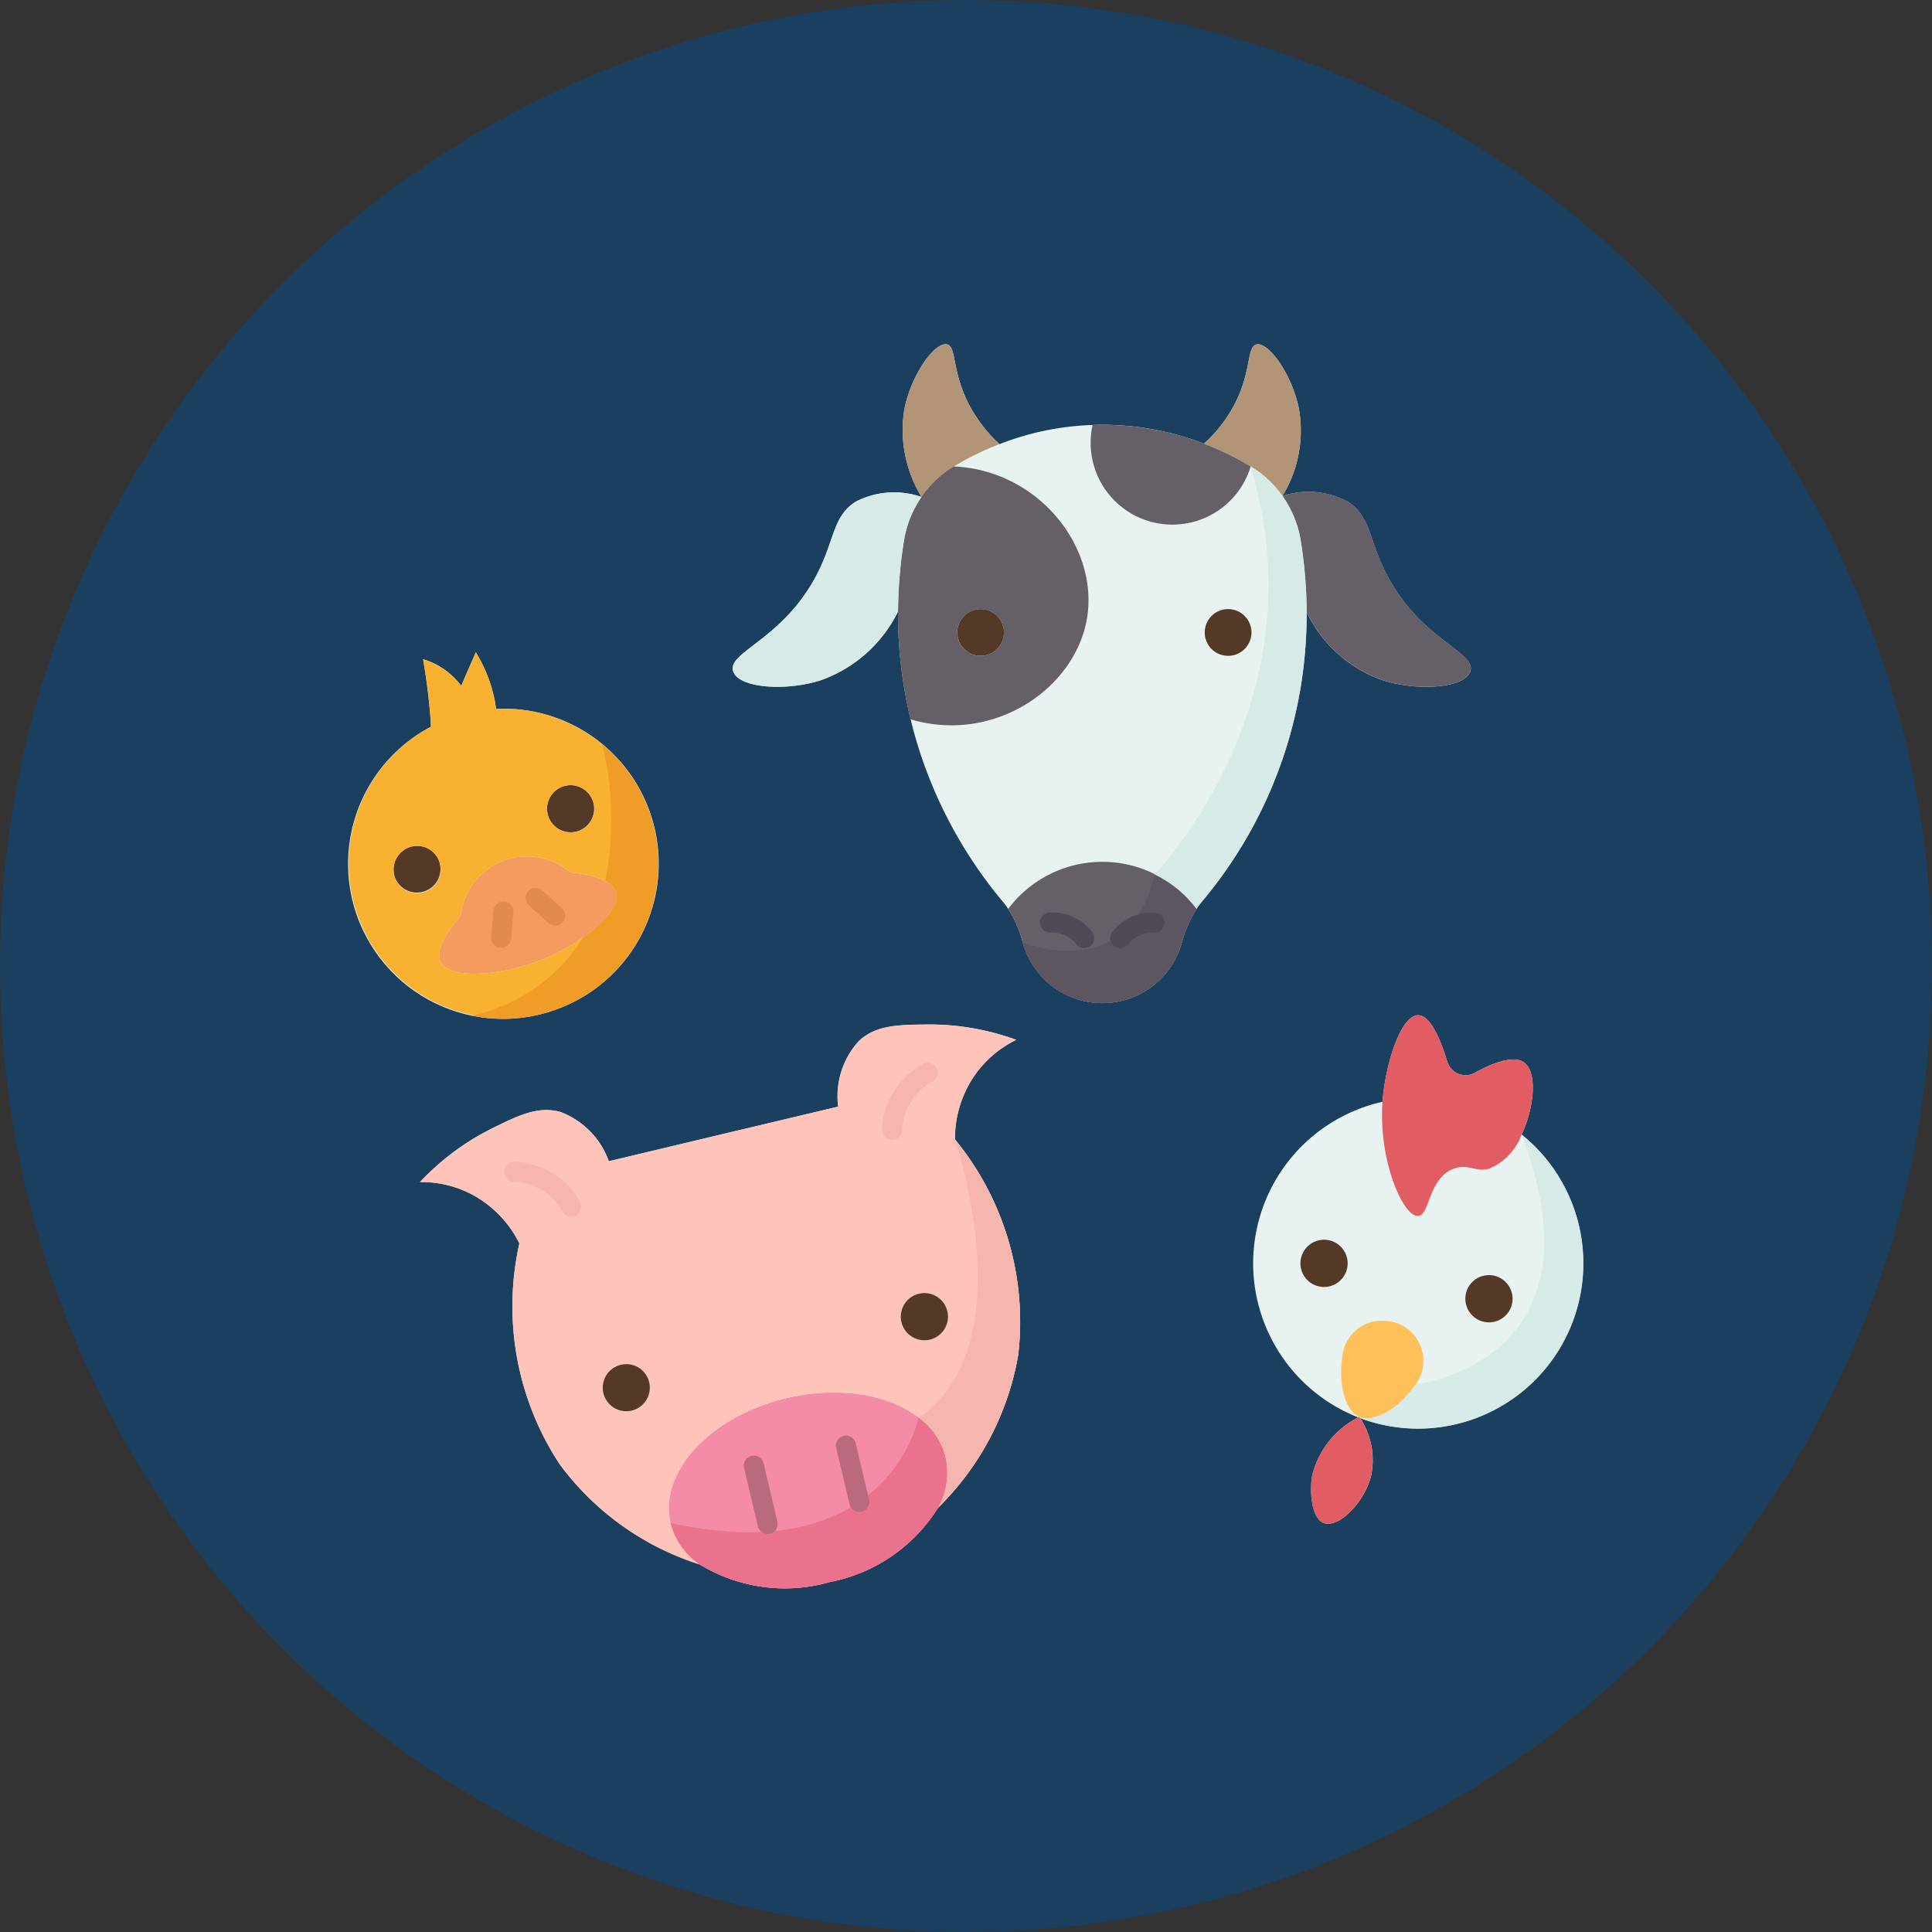 <svg xmlns="http://www.w3.org/2000/svg" width="96" height="96" viewBox="0 0 96 96">
  <rect x="0" y="0" width="96" height="96" fill="#333333" stroke="none"/>
  <g id="Grupo_1070239" data-name="Grupo 1070239" transform="translate(-921.333 -418)">
    <g id="Grupo_1070349" data-name="Grupo 1070349">
      <g id="Grupo_246409" data-name="Grupo 246409" transform="translate(-430 123)">
        <circle id="Elipse_4282" data-name="Elipse 4282" cx="48" cy="48" r="48" transform="translate(1351.333 295)" fill="#1b3f5e"/>
      </g>
      <g id="XMLID_18_" transform="translate(938.664 435.107)">
        <g id="Grupo_1070365" data-name="Grupo 1070365" transform="translate(0 0)">
          <path id="Trazado_814891" data-name="Trazado 814891" d="M34.712,70.276a5.413,5.413,0,0,1,2.008-1.684,12.578,12.578,0,0,0-4.395-.762c-1.475.015-2.561.025-3.418.817a4.067,4.067,0,0,0-1.031,3.264l-5.7,1.355-5.7,1.36a4.079,4.079,0,0,0-2.392-2.446c-1.121-.314-2.093.164-3.413.817A12.567,12.567,0,0,0,7.1,75.662a5.349,5.349,0,0,1,2.551.6,5.543,5.543,0,0,1,2.387,2.446,14.274,14.274,0,0,0,2.008,10.982A13.876,13.876,0,0,0,21,94.661a8.106,8.106,0,0,0,6.463.872,8.145,8.145,0,0,0,5.381-3.7,13.925,13.925,0,0,0,3.976-7.584A14.283,14.283,0,0,0,33.681,73.54,5.543,5.543,0,0,1,34.712,70.276Z" transform="translate(-3.561 -34.032)" fill="#e7f2f1"/>
          <path id="Trazado_814892" data-name="Trazado 814892" d="M96.017,109.925c-.14.852-.01,2.133.588,2.347.7.254,1.993-.977,2.342-2.347a3.8,3.8,0,0,0-.543-2.87c-.03-.01-.065-.025-.095-.035A4.382,4.382,0,0,0,96.017,109.925Z" transform="translate(-48.149 -53.695)" fill="#e7f2f1"/>
          <path id="Trazado_814893" data-name="Trazado 814893" d="M103.533,72.844c.633-1.35.792-3.074.13-3.578-.144-.11-.717-.458-2.451.508a.953.953,0,0,1-1.375-.558c-.309-1.026-.817-2.292-1.44-2.3-.852-.01-1.594,2.332-1.759,4.106l-.015.194A8.225,8.225,0,0,0,95.416,86.9c.02-.015.035-.02.05-.03a.383.383,0,0,0,.045.065,8.213,8.213,0,0,0,8.022-14.091Z" transform="translate(-45.256 -33.576)" fill="#e7f2f1"/>
          <path id="Trazado_814894" data-name="Trazado 814894" d="M10.512,48.389A7.7,7.7,0,0,0,7.318,33.53c-.02-.14-.04-.274-.065-.419a7.275,7.275,0,0,0-.942-2.392c-.12.279-.239.558-.364.832s-.239.558-.359.832a3.774,3.774,0,0,0-1.066-.957,3.643,3.643,0,0,0-.832-.364c.144.812.264,1.689.344,2.626.025.249.035.488.05.727a7.7,7.7,0,0,0,6.428,13.971Z" transform="translate(0 -15.413)" fill="#e7f2f1"/>
          <path id="Trazado_814895" data-name="Trazado 814895" d="M61.329,28.057a3.835,3.835,0,0,1,.3-.4A22.174,22.174,0,0,0,66.8,13.309,6.606,6.606,0,0,0,70.6,16.7c1.739.548,4.061.384,4.335-.448.314-.952-2.446-1.555-4.131-4.758-.932-1.769-.8-2.935-1.963-3.672A4.11,4.11,0,0,0,65.6,7.539a6.266,6.266,0,0,0,.832-4.25C66.112,1.525,64.9-.144,64.3.01c-.458.115-.244,1.206-.972,2.755A7,7,0,0,1,61.7,4.938,14.032,14.032,0,0,0,56.645,4c-.159,0-.319,0-.478.01a13.923,13.923,0,0,0-4.629.952,7.23,7.23,0,0,1-1.629-2.2c-.727-1.55-.518-2.641-.972-2.755-.6-.154-1.809,1.515-2.133,3.279a6.381,6.381,0,0,0,.862,4.3,4.164,4.164,0,0,0-3.274.234c-1.161.737-1.026,1.9-1.958,3.672-1.689,3.2-4.445,3.807-4.131,4.758.274.832,2.6,1,4.335.448A6.8,6.8,0,0,0,46.5,13.269a22.076,22.076,0,0,0,.623,5.366c.05.2.1.414.159.623a22.392,22.392,0,0,0,4.39,8.4,3.835,3.835,0,0,1,.3.4,5.938,5.938,0,0,1,.727,1.679,4.1,4.1,0,0,0,7.9,0,6.1,6.1,0,0,1,.732-1.679Z" transform="translate(-19.206 0)" fill="#e7f2f1"/>
        </g>
        <g id="Grupo_1070367" data-name="Grupo 1070367" transform="translate(0 0)">
          <path id="Trazado_814896" data-name="Trazado 814896" d="M45.67,107.749a3.583,3.583,0,0,1-.369,2.5,8.145,8.145,0,0,1-5.381,3.7,8.106,8.106,0,0,1-6.463-.872A3.54,3.54,0,0,1,32,111.012c-.6-2.521,1.973-5.3,5.75-6.2s7.32.414,7.917,2.935Z" transform="translate(-16.013 -52.446)" fill="#f48ca7"/>
          <path id="Trazado_814897" data-name="Trazado 814897" d="M33.682,73.54a14.283,14.283,0,0,1,3.144,10.713,13.925,13.925,0,0,1-3.976,7.584,3.583,3.583,0,0,0,.369-2.5c-.6-2.521-4.146-3.837-7.917-2.935s-6.348,3.677-5.75,6.2a3.54,3.54,0,0,0,1.455,2.063,13.876,13.876,0,0,1-6.961-4.973,14.274,14.274,0,0,1-2.008-10.982A5.543,5.543,0,0,0,9.65,76.26a5.349,5.349,0,0,0-2.551-.6A12.567,12.567,0,0,1,10.682,73c1.32-.653,2.292-1.131,3.413-.817a4.079,4.079,0,0,1,2.392,2.446l5.7-1.36,5.7-1.355a4.067,4.067,0,0,1,1.031-3.264c.857-.792,1.943-.8,3.418-.817a12.578,12.578,0,0,1,4.395.762,5.413,5.413,0,0,0-2.008,1.684A5.536,5.536,0,0,0,33.682,73.54Zm-1.246,9.95a1.173,1.173,0,1,0-1.415-.872,1.175,1.175,0,0,0,1.415.872ZM17.622,87.023a1.173,1.173,0,1,0-1.41-.867,1.164,1.164,0,0,0,1.41.867Z" transform="translate(-3.562 -34.032)" fill="#fec4b9"/>
          <path id="Trazado_814898" data-name="Trazado 814898" d="M98.4,107.055a3.8,3.8,0,0,1,.543,2.87c-.349,1.37-1.644,2.6-2.342,2.347-.6-.214-.727-1.495-.588-2.347a4.382,4.382,0,0,1,2.292-2.9C98.339,107.03,98.374,107.045,98.4,107.055Z" transform="translate(-48.149 -53.695)" fill="#e15c63"/>
          <path id="Trazado_814899" data-name="Trazado 814899" d="M110.106,69.267c.663.5.5,2.227-.13,3.578a2.9,2.9,0,0,1-1.624,1.7c-.668.174-1.046-.274-1.759,0-1.261.483-1.171,2.3-1.754,2.347-.727.055-1.983-2.7-1.774-5.675l.015-.194c.164-1.774.907-4.116,1.759-4.106.623,0,1.131,1.271,1.44,2.3a.953.953,0,0,0,1.375.558c1.734-.967,2.307-.618,2.451-.508Z" transform="translate(-51.7 -33.576)" fill="#e15c63"/>
          <path id="Trazado_814900" data-name="Trazado 814900" d="M101.664,97.468a2,2,0,0,1,1.011,3.069c-.937,1.34-2.153,1.893-2.81,1.614s-1.066-1.52-.832-3.069a1.966,1.966,0,0,1,1.56-1.669,2.367,2.367,0,0,1,1.031.045A.094.094,0,0,0,101.664,97.468Z" transform="translate(-49.655 -48.857)" fill="#ffc05a"/>
          <g id="Grupo_1070366" data-name="Grupo 1070366" transform="translate(2.226 21.906)">
            <path id="Trazado_814901" data-name="Trazado 814901" d="M112.52,92.83a1.173,1.173,0,1,1-1.171,1.176A1.171,1.171,0,0,1,112.52,92.83Z" transform="translate(-58.093 -68.482)" fill="#543927"/>
            <path id="Trazado_814902" data-name="Trazado 814902" d="M96.07,89.3A1.173,1.173,0,1,1,94.9,90.471,1.173,1.173,0,0,1,96.07,89.3Z" transform="translate(-49.839 -66.711)" fill="#543927"/>
            <path id="Trazado_814903" data-name="Trazado 814903" d="M57.359,95.513a1.173,1.173,0,1,1-1.41-.867,1.175,1.175,0,0,1,1.41.867Z" transform="translate(-29.843 -69.376)" fill="#543927"/>
            <path id="Trazado_814904" data-name="Trazado 814904" d="M27.634,102.61a1.17,1.17,0,1,1-1.41-.872,1.164,1.164,0,0,1,1.41.872Z" transform="translate(-14.932 -72.935)" fill="#543927"/>
            <path id="Trazado_814905" data-name="Trazado 814905" d="M6.724,50.76a1.171,1.171,0,0,1-2.177.862A1.181,1.181,0,0,1,5.21,50.1,1.165,1.165,0,0,1,6.724,50.76Z" transform="translate(-4.467 -47)" fill="#543927"/>
            <path id="Trazado_814906" data-name="Trazado 814906" d="M22.032,44.71a1.171,1.171,0,1,1-1.52-.663A1.173,1.173,0,0,1,22.032,44.71Z" transform="translate(-12.145 -43.964)" fill="#543927"/>
          </g>
          <path id="Trazado_814907" data-name="Trazado 814907" d="M17.818,52.855c.3,1.021-1.849,2.626-3.717,3.363s-4.529,1.036-5,.085c-.13-.254-.229-.872.987-2.282a3.318,3.318,0,0,1,5.446-2.158c1.854.2,2.2.718,2.282.992Z" transform="translate(-4.53 -25.624)" fill="#f49c60"/>
          <path id="Trazado_814908" data-name="Trazado 814908" d="M14.842,38.393A7.691,7.691,0,1,1,4.085,34.417c-.015-.239-.025-.478-.05-.727-.08-.937-.2-1.814-.344-2.626a3.643,3.643,0,0,1,.832.364,3.774,3.774,0,0,1,1.066.957c.12-.274.239-.553.359-.832s.244-.553.364-.832a7.275,7.275,0,0,1,.942,2.392c.025.144.045.279.065.419A7.683,7.683,0,0,1,14.842,38.393ZM9.57,46.007c1.869-.737,4.021-2.342,3.717-3.363-.085-.274-.429-.792-2.282-.992a3.318,3.318,0,0,0-5.446,2.157c-1.216,1.41-1.116,2.028-.987,2.282.468.952,3.134.653,5-.085Zm1.883-6.423a1.173,1.173,0,1,0-1.52-.658A1.173,1.173,0,0,0,11.454,39.584ZM3.825,42.6a1.172,1.172,0,0,0-.857-2.182,1.181,1.181,0,0,0-.663,1.525A1.168,1.168,0,0,0,3.825,42.6Z" transform="translate(0 -15.413)" fill="#f9b132"/>
          <path id="Trazado_814909" data-name="Trazado 814909" d="M86.515,26.41a1.161,1.161,0,1,1-1.156,1.161A1.159,1.159,0,0,1,86.515,26.41Z" transform="translate(-42.827 -13.251)" fill="#543927"/>
          <path id="Trazado_814910" data-name="Trazado 814910" d="M61.84,26.41a1.161,1.161,0,1,1-1.161,1.161A1.158,1.158,0,0,1,61.84,26.41Z" transform="translate(-30.444 -13.251)" fill="#543927"/>
          <path id="Trazado_814911" data-name="Trazado 814911" d="M75.111,53.952a6.1,6.1,0,0,0-.732,1.679,4.1,4.1,0,0,1-7.9,0,5.938,5.938,0,0,0-.727-1.679,5.85,5.85,0,0,1,9.362,0Z" transform="translate(-32.988 -25.894)" fill="#655f68"/>
          <path id="Trazado_814912" data-name="Trazado 814912" d="M90.013,3.289a6.266,6.266,0,0,1-.832,4.25,5.243,5.243,0,0,0-1.58-1.47,14.858,14.858,0,0,0-2.322-1.131,7,7,0,0,0,1.634-2.172c.727-1.55.513-2.641.972-2.755.6-.154,1.809,1.515,2.128,3.279Z" transform="translate(-42.787 0)" fill="#b29576"/>
          <path id="Trazado_814913" data-name="Trazado 814913" d="M58.4,2.765a7.23,7.23,0,0,0,1.629,2.2,14.093,14.093,0,0,0-2.262,1.106,5.2,5.2,0,0,0-1.609,1.515,6.381,6.381,0,0,1-.862-4.3c.324-1.764,1.53-3.433,2.133-3.279.453.115.244,1.206.972,2.755Z" transform="translate(-27.7 0)" fill="#b29576"/>
          <path id="Trazado_814914" data-name="Trazado 814914" d="M98.316,18.877c1.684,3.2,4.445,3.807,4.131,4.758-.274.832-2.6,1-4.335.448a6.606,6.606,0,0,1-3.8-3.388,22.869,22.869,0,0,0-.3-3.588,5.313,5.313,0,0,0-.9-2.182,4.11,4.11,0,0,1,3.244.279c1.161.737,1.031,1.9,1.963,3.672Z" transform="translate(-46.716 -7.387)" fill="#655f68"/>
          <path id="Trazado_814915" data-name="Trazado 814915" d="M79.618,8.967A14.857,14.857,0,0,1,81.94,10.1,4.062,4.062,0,0,1,74.087,8.04c.159,0,.319-.01.478-.01A14.032,14.032,0,0,1,79.618,8.967Z" transform="translate(-37.126 -4.029)" fill="#655f68"/>
          <path id="Trazado_814916" data-name="Trazado 814916" d="M57.549,12.18c4.21.209,7.12,3.951,6.632,7.409-.508,3.578-4.6,6.4-8.789,5.157a22.076,22.076,0,0,1-.623-5.366,23.042,23.042,0,0,1,.3-3.548,5.271,5.271,0,0,1,.867-2.138,5.2,5.2,0,0,1,1.609-1.515Zm2.481,8.251a1.158,1.158,0,1,0-1.156,1.161A1.158,1.158,0,0,0,60.03,20.431Z" transform="translate(-27.479 -6.111)" fill="#655f68"/>
          <path id="Trazado_814917" data-name="Trazado 814917" d="M47.667,15a5.271,5.271,0,0,0-.867,2.138,23.042,23.042,0,0,0-.3,3.548,6.8,6.8,0,0,1-3.857,3.428c-1.739.548-4.061.384-4.335-.448-.314-.952,2.442-1.555,4.131-4.758.932-1.769.8-2.935,1.958-3.672A4.164,4.164,0,0,1,47.667,15Z" transform="translate(-19.206 -7.411)" fill="#d6eae8"/>
        </g>
        <g id="Grupo_1070371" data-name="Grupo 1070371" transform="translate(6.142 6.069)">
          <g id="XMLID_43_">
            <g id="Grupo_1070368" data-name="Grupo 1070368">
              <path id="Trazado_814918" data-name="Trazado 814918" d="M67.209,56.263s5.331,2.123,6.547-3.393a5.618,5.618,0,0,1,2.088,1.714,6.1,6.1,0,0,0-.732,1.679,4.1,4.1,0,0,1-7.9,0Z" transform="translate(-39.864 -32.595)" fill="#5d5560"/>
              <path id="Trazado_814919" data-name="Trazado 814919" d="M87.908,19.42a22.174,22.174,0,0,1-5.172,14.345,3.833,3.833,0,0,0-.3.4,5.618,5.618,0,0,0-2.088-1.714s8.341-8.49,4.778-20.274a5.243,5.243,0,0,1,1.58,1.47,5.313,5.313,0,0,1,.9,2.182A22.87,22.87,0,0,1,87.908,19.42Z" transform="translate(-46.456 -12.18)" fill="#d6eae8"/>
              <path id="Trazado_814920" data-name="Trazado 814920" d="M100.769,92.836c.658.279,1.873-.274,2.81-1.614,0,0,9.592-1.036,5.257-12.412A8.21,8.21,0,0,1,100.814,92.9a.383.383,0,0,1-.045-.065Z" transform="translate(-56.702 -45.61)" fill="#d6eae8"/>
              <path id="Trazado_814921" data-name="Trazado 814921" d="M41.466,111.21a7.3,7.3,0,0,0,2.95-4.19A3.507,3.507,0,0,1,45.756,109a3.583,3.583,0,0,1-.369,2.5,8.145,8.145,0,0,1-5.381,3.7,8.106,8.106,0,0,1-6.463-.872,3.54,3.54,0,0,1-1.455-2.063C36.713,113.288,39.638,112.476,41.466,111.21Z" transform="translate(-22.243 -59.764)" fill="#ea728c"/>
              <path id="Trazado_814922" data-name="Trazado 814922" d="M58.638,79.31a14.285,14.285,0,0,1,3.139,10.7A13.925,13.925,0,0,1,57.8,97.6a3.583,3.583,0,0,0,.369-2.5,3.507,3.507,0,0,0-1.34-1.978c5.212-3.548,1.923-13.458,1.809-13.807Z" transform="translate(-34.656 -45.861)" fill="#f7b6ad"/>
              <path id="Trazado_814923" data-name="Trazado 814923" d="M12.328,53.368a8.648,8.648,0,0,0,5.5-3.877c1.061-.742,1.834-1.609,1.644-2.247a.98.98,0,0,0-.543-.558,15.608,15.608,0,0,0-.149-6.791l0,0a7.706,7.706,0,0,1-6.458,13.483Z" transform="translate(-12.328 -26.083)" fill="#ef9d26"/>
            </g>
            <g id="Grupo_1070370" data-name="Grupo 1070370" transform="translate(0.927 20.972)">
              <path id="Trazado_814924" data-name="Trazado 814924" d="M78.187,56.667a2.513,2.513,0,0,0-1.17.218,2.567,2.567,0,0,0-.916.7.5.5,0,1,0,.769.634,1.577,1.577,0,0,1,.558-.426,1.514,1.514,0,0,1,.706-.132.506.506,0,0,0,.525-.47A.5.5,0,0,0,78.187,56.667Z" transform="translate(-45.195 -55.471)" fill="#524956"/>
              <path id="Trazado_814925" data-name="Trazado 814925" d="M70.577,56.885a2.519,2.519,0,0,0-1.168-.218.5.5,0,0,0-.471.525.506.506,0,0,0,.525.47,1.516,1.516,0,0,1,1.252.548.5.5,0,1,0,.782-.617A2.494,2.494,0,0,0,70.577,56.885Z" transform="translate(-41.658 -55.471)" fill="#524956"/>
              <path id="Trazado_814926" data-name="Trazado 814926" d="M55.179,71.754a3.914,3.914,0,0,0-1.644,1.774A3.755,3.755,0,0,0,53.19,75a.5.5,0,0,0,.481.514h.017a.5.5,0,0,0,.5-.482,2.773,2.773,0,0,1,.255-1.087,2.911,2.911,0,0,1,1.224-1.32.5.5,0,1,0-.486-.87Z" transform="translate(-33.757 -63.011)" fill="#f7b6ad"/>
              <path id="Trazado_814927" data-name="Trazado 814927" d="M18.305,82.351a3.951,3.951,0,0,0-2.267-.841.5.5,0,1,0-.045,1,2.946,2.946,0,0,1,1.689.623,2.907,2.907,0,0,1,.719.86.5.5,0,0,0,.436.256.491.491,0,0,0,.241-.063.5.5,0,0,0,.194-.677,3.891,3.891,0,0,0-.967-1.154Z" transform="translate(-14.856 -67.937)" fill="#f7b6ad"/>
              <path id="Trazado_814928" data-name="Trazado 814928" d="M40.4,111.3a.5.5,0,1,0-.969.23l.677,2.855a.5.5,0,0,0,.484.384.508.508,0,0,0,.115-.013.5.5,0,0,0,.37-.6Z" transform="translate(-26.848 -82.693)" fill="#ba6a7e"/>
              <path id="Trazado_814929" data-name="Trazado 814929" d="M49.541,109.124a.5.5,0,0,0-.969.23l.673,2.835c0,.017.014.05.02.067a.487.487,0,0,0,.462.325.52.52,0,0,0,.171-.03.5.5,0,0,0,.314-.6Z" transform="translate(-31.433 -81.599)" fill="#ba6a7e"/>
              <g id="Grupo_1070369" data-name="Grupo 1070369">
                <path id="Trazado_814930" data-name="Trazado 814930" d="M14.846,55.572a.5.5,0,0,0-.54.453l-.115,1.305a.5.5,0,0,0,.452.54l.044,0a.5.5,0,0,0,.5-.455l.115-1.305a.5.5,0,0,0-.452-.54Z" transform="translate(-14.189 -54.923)" fill="#e28b50"/>
                <path id="Trazado_814931" data-name="Trazado 814931" d="M18.53,54.4a.5.5,0,1,0-.668.739l.972.877a.5.5,0,0,0,.668-.739Z" transform="translate(-15.95 -54.27)" fill="#e28b50"/>
              </g>
            </g>
          </g>
        </g>
      </g>
    </g>
  </g>
</svg>
